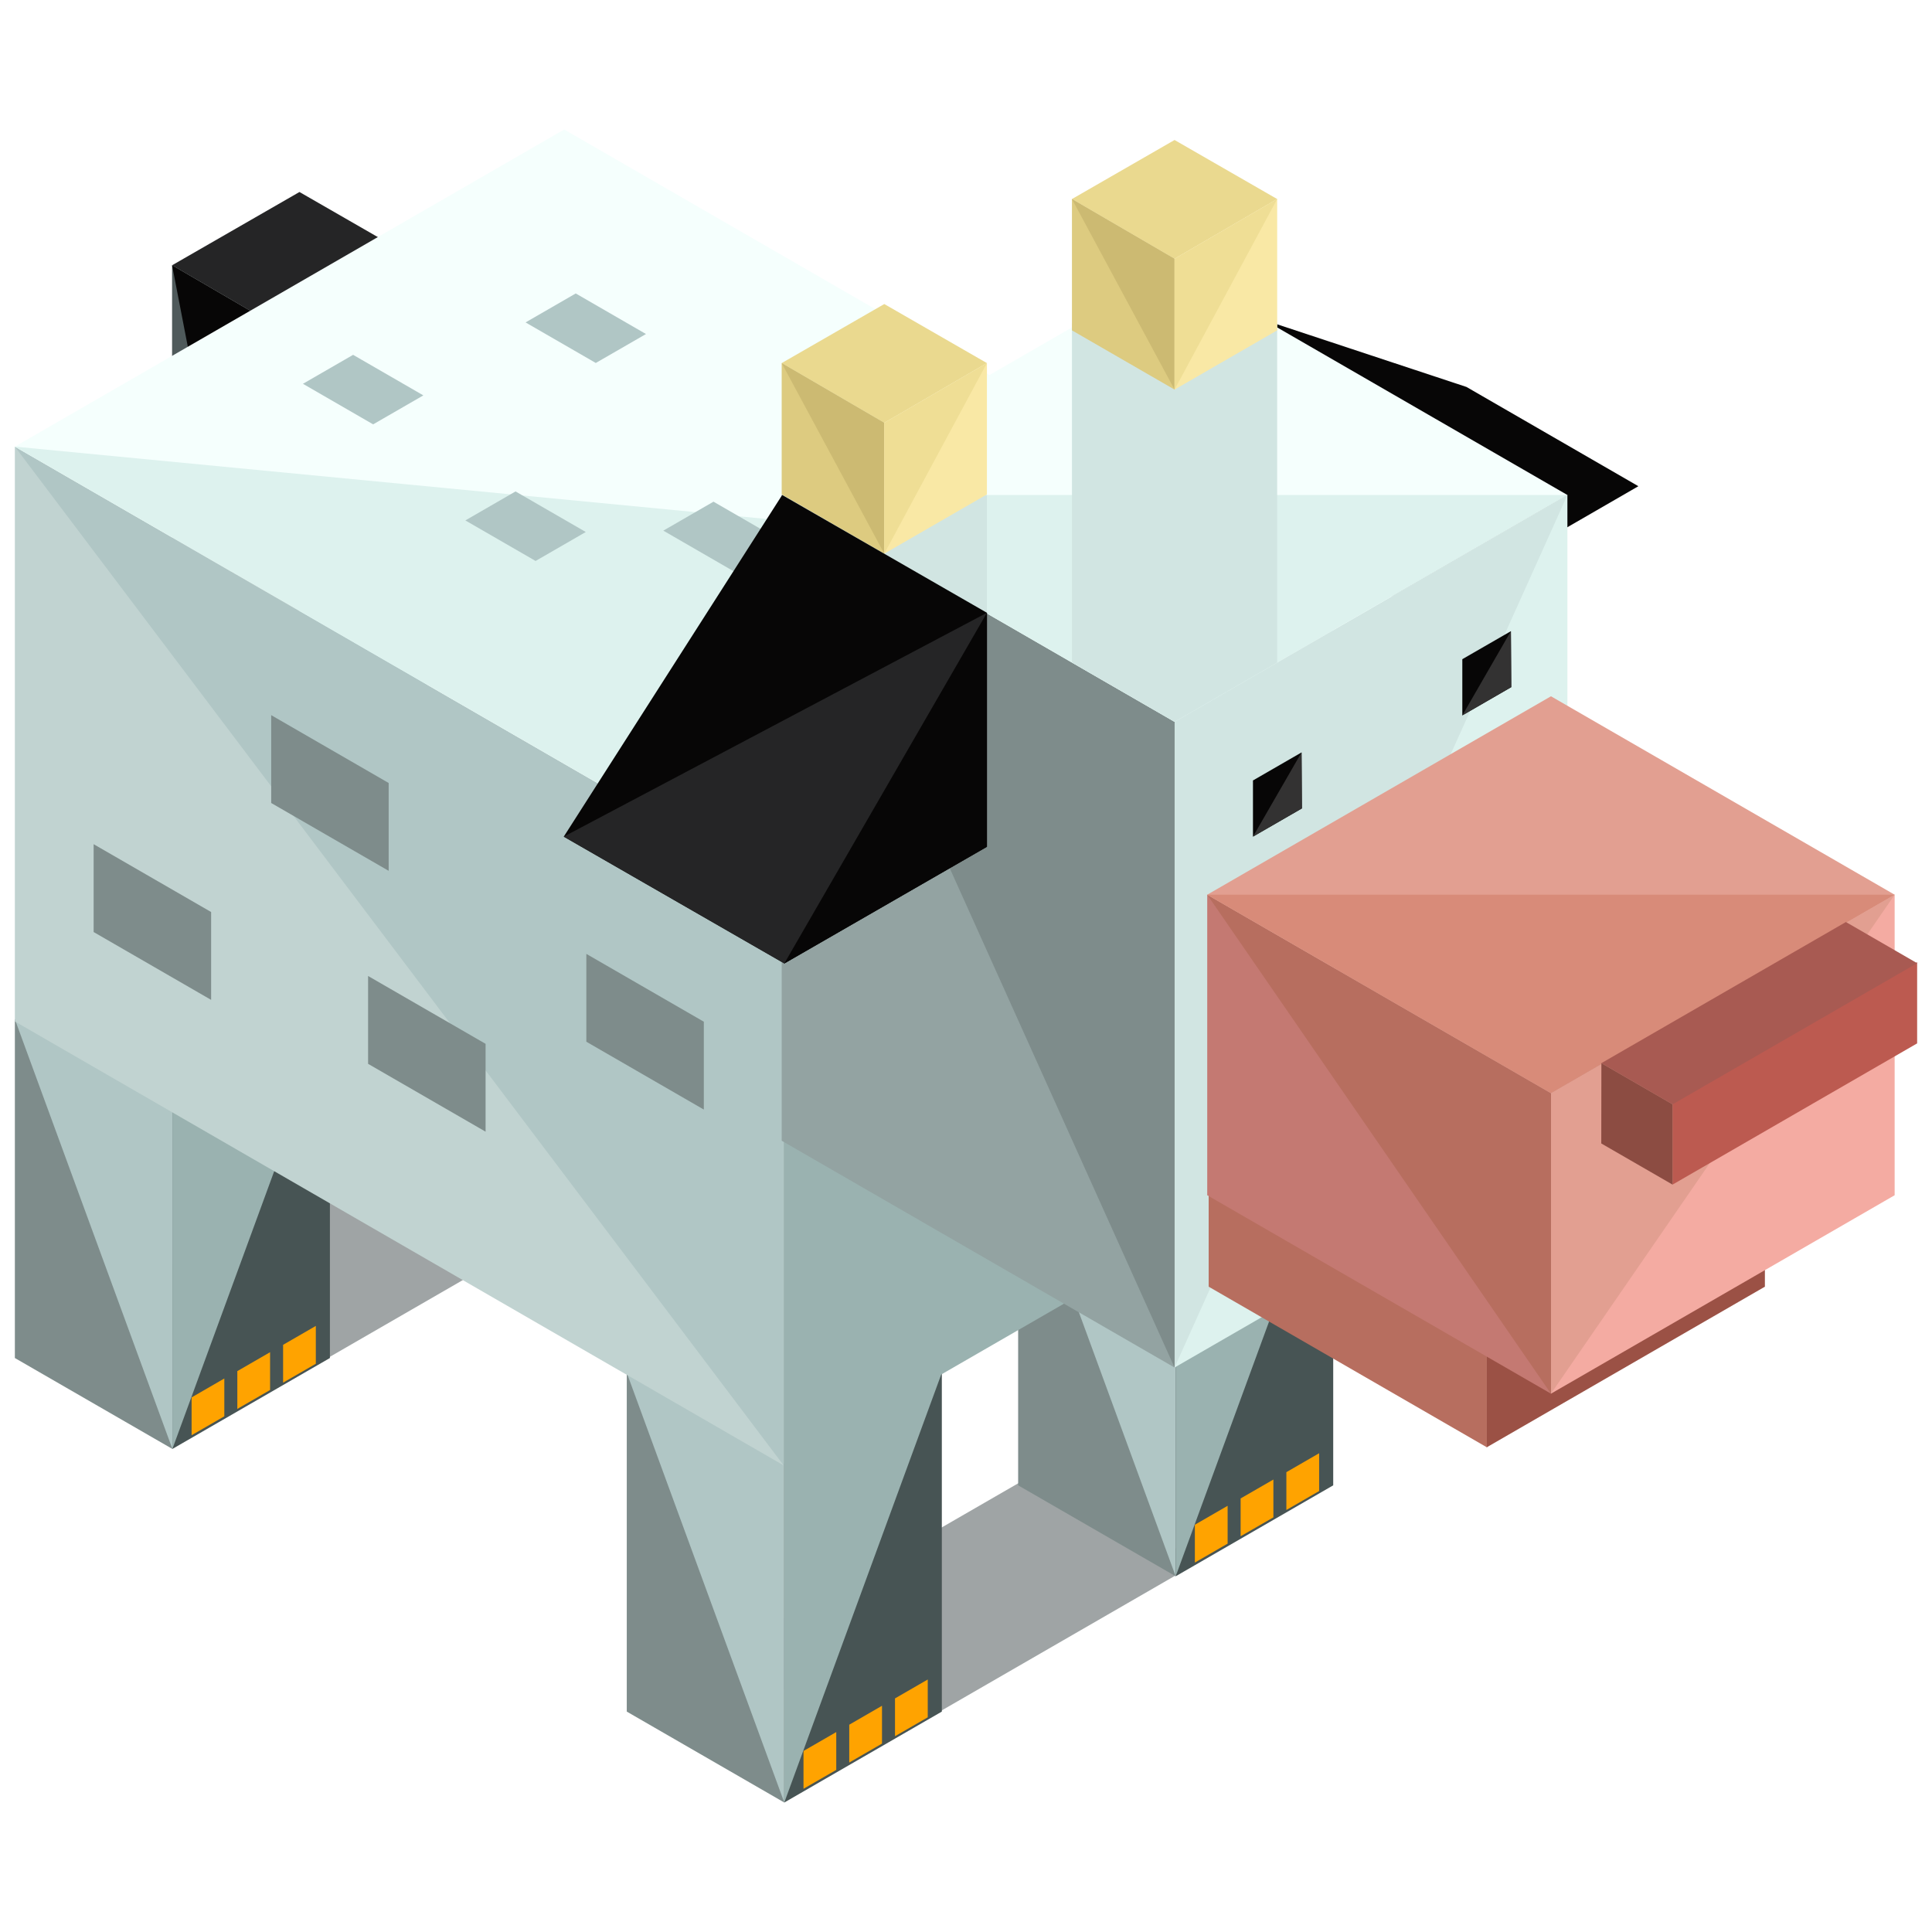 <?xml version="1.0" encoding="utf-8"?>
<!-- Generator: Adobe Illustrator 16.0.0, SVG Export Plug-In . SVG Version: 6.00 Build 0)  -->
<!DOCTYPE svg PUBLIC "-//W3C//DTD SVG 1.1//EN" "http://www.w3.org/Graphics/SVG/1.1/DTD/svg11.dtd">
<svg version="1.1" id="Layer_1" xmlns="http://www.w3.org/2000/svg" xmlns:xlink="http://www.w3.org/1999/xlink" x="0px" y="0px"
	 width="130px" height="130px" viewBox="0 0 130 130" enable-background="new 0 0 130 130" xml:space="preserve">
<g>
	<polygon fill="#070606" points="94.828,41.621 110.243,32.716 98.676,26.037 77.391,18.994 	"/>
	<g>
		<g>
			<g>
				<g>
					<polygon fill="#252526" points="20.15,12.919 28.721,17.85 20.15,22.843 11.579,17.85 					"/>
					<polygon fill="#4F5A5B" points="11.579,17.85 20.15,22.843 20.15,62.213 11.579,57.265 					"/>
					<polyline fill="#070606" points="11.579,17.85 20.15,22.843 20.15,62.213 					"/>
					<polygon fill="#66C6C6" points="28.721,17.85 20.15,22.843 20.15,62.213 28.721,57.265 					"/>
					<polyline fill="#5BAEB2" points="28.721,17.85 20.15,22.843 20.15,62.213 					"/>
				</g>
				<g>
					<polygon fill="#9FA4A5" points="48.684,111.255 70.014,98.941 80.679,105.098 59.348,117.411 					"/>
					<g>
						<g>
							<polygon fill="#7E8C8B" points="68.509,77.149 79.109,83.27 79.109,106.064 68.509,99.945 							"/>
							<polyline fill="#B0C6C5" points="68.509,77.149 79.109,83.27 79.109,106.064 							"/>
							<polygon fill="#475454" points="89.709,77.149 79.109,83.27 79.109,106.064 89.709,99.945 							"/>
							<polyline fill="#9AB2B0" points="89.709,77.149 79.109,83.27 79.109,106.064 							"/>
						</g>
						<g>
							<polygon fill="#FFA300" points="80.4,105.141 80.4,102.596 82.604,101.322 82.604,103.867 							"/>
							<polygon fill="#FFA300" points="83.479,103.371 83.479,100.827 85.684,99.555 85.684,102.1 							"/>
							<polygon fill="#FFA300" points="86.557,101.604 86.557,99.059 88.762,97.785 88.762,100.33 							"/>
						</g>
					</g>
					<g>
						<g>
							<polygon fill="#7E8C8B" points="42.174,92.373 52.773,98.493 52.773,121.287 42.174,115.169 							"/>
							<polyline fill="#B0C6C5" points="42.174,92.373 52.773,98.493 52.773,121.287 							"/>
							<polygon fill="#475454" points="63.374,92.373 52.773,98.493 52.773,121.287 63.374,115.169 							"/>
							<polyline fill="#9AB2B0" points="63.374,92.373 52.773,98.493 52.773,121.287 							"/>
						</g>
						<g>
							<polygon fill="#FFA300" points="54.066,120.363 54.066,117.819 56.27,116.547 56.27,119.092 							"/>
							<polygon fill="#FFA300" points="57.145,118.596 57.145,116.051 59.348,114.777 59.348,117.323 							"/>
							<polygon fill="#FFA300" points="60.223,116.826 60.223,114.282 62.426,113.01 62.426,115.554 							"/>
						</g>
					</g>
				</g>
				<g>
					<polygon fill="#9FA4A5" points="7.51,87.463 28.838,75.15 39.504,81.307 18.173,93.619 					"/>
					<g>
						<g>
							<polygon fill="#559CA3" points="27.334,53.358 37.934,59.479 37.934,82.272 27.334,76.153 							"/>
							<polyline fill="#4A858E" points="27.334,53.358 37.934,59.479 37.934,82.272 							"/>
							<polygon fill="#417682" points="48.534,53.358 37.934,59.479 37.934,82.272 48.534,76.153 							"/>
							<polyline fill="#316068" points="48.534,53.358 37.934,59.479 37.934,82.272 							"/>
						</g>
						<g>
							<polygon fill="#F9CE46" points="39.226,81.349 39.226,78.805 41.429,77.531 41.429,80.077 							"/>
							<polygon fill="#F9CE46" points="42.304,79.58 42.304,77.036 44.508,75.763 44.508,78.308 							"/>
							<polygon fill="#F9CE46" points="45.382,77.812 45.382,75.268 47.586,73.994 47.586,76.539 							"/>
						</g>
					</g>
					<g>
						<g>
							<polygon fill="#7E8C8B" points="1,68.581 11.6,74.701 11.6,97.496 1,91.378 							"/>
							<polyline fill="#B0C6C5" points="1,68.581 11.6,74.701 11.6,97.496 							"/>
							<polygon fill="#475454" points="22.199,68.581 11.6,74.701 11.6,97.496 22.199,91.378 							"/>
							<polyline fill="#9AB2B0" points="22.199,68.581 11.6,74.701 11.6,97.496 							"/>
						</g>
						<g>
							<polygon fill="#FFA300" points="12.893,96.572 12.893,94.028 15.094,92.756 15.094,95.301 							"/>
							<polygon fill="#FFA300" points="15.969,94.803 15.969,92.26 18.173,90.986 18.173,93.531 							"/>
							<polygon fill="#FFA300" points="19.049,93.035 19.049,90.49 21.251,89.218 21.251,91.764 							"/>
						</g>
					</g>
				</g>
				<g>
					<g>
						<g>
							<g>
								<g>
									<polygon fill="#C1D3D1" points="1,30.053 52.732,59.928 52.732,98.604 1,68.729 									"/>
									<polyline fill="#B0C6C5" points="1,30.053 52.732,59.928 52.732,98.604 									"/>
									<polygon fill="#9AB2B0" points="52.732,59.928 52.732,98.604 89.709,77.267 89.709,38.59 									"/>
									<polygon fill="#7E8C8B" points="6.3,56.803 14.206,61.368 14.206,67.279 6.3,62.714 									"/>
									<polygon fill="#7E8C8B" points="24.768,65.672 32.674,70.237 32.674,76.148 24.768,71.583 									"/>
									<polygon fill="#7E8C8B" points="18.247,48.12 26.153,52.686 26.153,58.597 18.247,54.031 									"/>
									<polygon fill="#7E8C8B" points="39.453,64.184 47.359,68.749 47.359,74.66 39.453,70.095 									"/>
								</g>
								<polygon fill="#F5FFFD" points="52.732,59.928 89.709,38.59 37.963,8.713 1,30.053 								"/>
								<polyline fill="#DDF2EE" points="1,30.053 52.732,59.928 89.709,38.59 								"/>
								<polygon fill="#B0C6C5" points="40.089,24.424 43.467,22.476 38.74,19.746 35.364,21.695 								"/>
								<polygon fill="#B0C6C5" points="36.038,37.746 39.416,35.797 34.689,33.068 31.313,35.018 								"/>
								<polygon fill="#B0C6C5" points="25.108,28.554 28.486,26.605 23.76,23.876 20.384,25.825 								"/>
								<polygon fill="#B0C6C5" points="49.357,38.435 52.735,36.486 48.009,33.757 44.633,35.706 								"/>
							</g>
							<g>
								<g>
									<polygon fill="#DDF2EE" points="79.033,48.568 105.467,33.307 105.467,76.758 79.033,92.018 									"/>
									<polyline fill="#D1E5E2" points="79.033,92.018 79.033,48.568 105.467,33.307 									"/>
									<polygon fill="#93A3A2" points="52.599,33.307 79.033,48.568 79.033,92.018 52.599,76.758 									"/>
									<polyline fill="#7E8C8B" points="52.599,33.307 79.033,48.568 79.033,92.018 									"/>
									<polygon fill="#F5FFFD" points="52.599,33.307 79.033,18.045 105.467,33.307 79.033,48.568 									"/>
									<polyline fill="#DDF2EE" points="105.467,33.307 79.033,48.568 52.599,33.307 									"/>
									<polygon fill="#D1E5E2" points="79.033,25.778 72.129,21.756 72.129,44.582 79.033,48.568 85.938,44.582 85.938,21.756 
																			"/>
									<polygon fill="#D1E5E2" points="59.502,37.292 66.408,41.279 66.408,33.307 59.502,33.307 									"/>
								</g>
								<g>
									<g>
										<polygon fill="#070606" points="84.309,52.515 84.309,56.296 87.602,54.396 87.578,50.629 										"/>
										<polygon fill="#070606" points="98.396,44.355 98.396,48.138 101.688,46.237 101.665,42.47 										"/>
									</g>
									<g>
										<polyline fill="#333232" points="84.309,56.296 87.602,54.396 87.578,50.629 										"/>
										<polyline fill="#333232" points="98.396,48.138 101.688,46.237 101.665,42.47 										"/>
									</g>
								</g>
							</g>
							<g>
								<g>
									<polygon fill="#9B5145" points="100.043,81.021 118.756,70.217 118.756,86.578 100.043,97.383 									"/>
									<polyline fill="#9B5145" points="100.043,97.383 100.043,81.021 118.756,70.217 									"/>
									<polygon fill="#B76E5F" points="81.329,70.217 100.043,81.021 100.043,97.383 81.329,86.578 									"/>
									<polyline fill="#B76E5F" points="81.329,70.217 100.043,81.021 100.043,97.383 									"/>
									<polygon fill="#8C9A9B" points="81.329,70.217 100.043,59.413 118.756,70.217 100.043,81.021 									"/>
									<polyline fill="#798889" points="118.756,70.217 100.043,81.021 81.329,70.217 									"/>
								</g>
								<g>
									<polygon fill="#F4ABA2" points="104.361,73.557 127.487,60.203 127.487,80.425 104.361,93.777 									"/>
									<polyline fill="#E29F91" points="104.361,93.777 104.361,73.557 127.487,60.203 									"/>
									<polygon fill="#C47972" points="81.232,60.203 104.361,73.557 104.361,93.777 81.232,80.425 									"/>
									<polyline fill="#B76E5F" points="81.232,60.203 104.361,73.557 104.361,93.777 									"/>
									<polygon fill="#E29F91" points="81.232,60.203 104.361,46.851 127.487,60.203 104.361,73.557 									"/>
									<polyline fill="#D88B79" points="127.487,60.203 104.361,73.557 81.232,60.203 									"/>
								</g>
							</g>
						</g>
					</g>
				</g>
			</g>
			<g>
				<g>
					<polygon fill="#EAD98F" points="59.502,20.458 66.408,24.432 59.502,28.453 52.598,24.432 					"/>
					<polygon fill="#DDCB80" points="52.598,24.432 59.502,28.453 59.502,37.254 52.598,33.268 					"/>
					<polyline fill="#CCBA72" points="52.598,24.432 59.502,28.453 59.502,37.254 					"/>
					<polygon fill="#F9E8A5" points="66.408,24.432 59.502,28.453 59.502,37.254 66.408,33.268 					"/>
					<polyline fill="#EFDE95" points="66.408,24.432 59.502,28.453 59.502,37.254 					"/>
				</g>
				<g>
					<polygon fill="#EAD98F" points="79.033,9.42 85.939,13.393 79.033,17.414 72.129,13.393 					"/>
					<polygon fill="#DDCB80" points="72.129,13.393 79.033,17.414 79.033,26.215 72.129,22.229 					"/>
					<polyline fill="#CCBA72" points="72.129,13.393 79.033,17.414 79.033,26.215 					"/>
					<polygon fill="#F9E8A5" points="85.939,13.393 79.033,17.414 79.033,26.215 85.939,22.229 					"/>
					<polyline fill="#EFDE95" points="85.939,13.393 79.033,17.414 79.033,26.215 					"/>
				</g>
			</g>
		</g>
	</g>
	<polygon fill="#070606" points="66.408,41.233 66.408,56.977 52.775,64.828 37.934,56.296 52.631,33.307 	"/>
	<polyline fill="#252526" points="66.408,41.233 66.408,56.977 52.775,64.828 37.934,56.296 	"/>
	<polyline fill="#070606" points="66.408,41.233 66.408,56.977 52.775,64.828 	"/>
	<g>
		<polygon fill="#BC5A50" points="129,64.742 129,70.207 112.542,79.709 112.542,74.244 		"/>
		<polygon fill="#A85A52" points="124.207,62.041 129,64.811 112.545,74.308 107.754,71.537 		"/>
		<g>
			<polyline fill="#8C4C42" points="107.754,71.537 112.542,74.306 112.542,79.709 107.746,76.941 			"/>
		</g>
	</g>
</g>
</svg>
